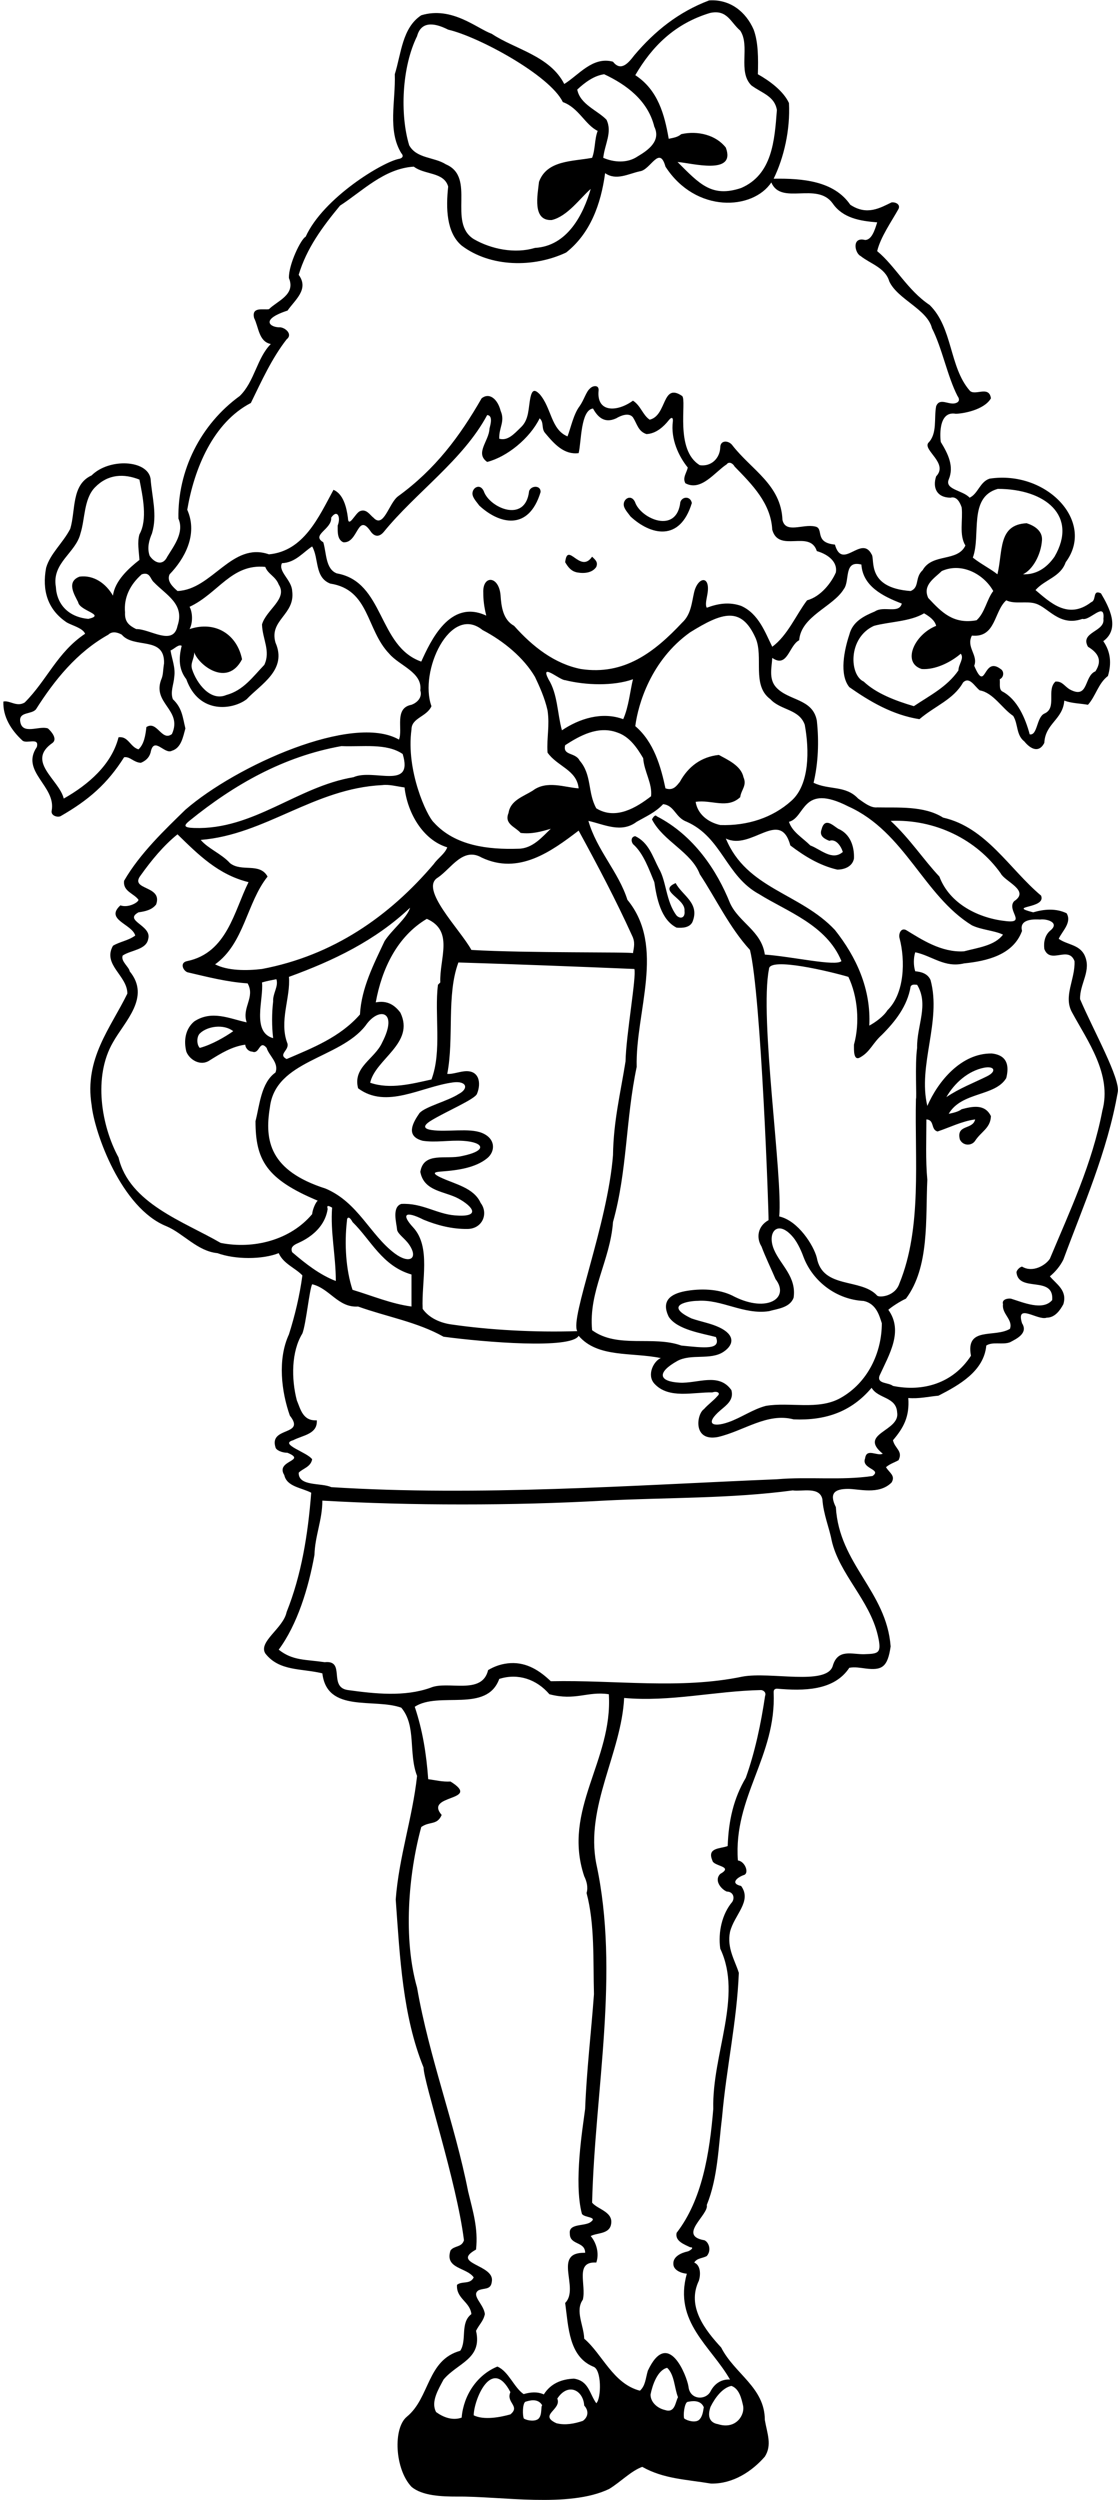 <?xml version="1.0" encoding="UTF-8"?>
<svg xmlns="http://www.w3.org/2000/svg" xmlns:xlink="http://www.w3.org/1999/xlink" width="301pt" height="673pt" viewBox="0 0 301 673" version="1.1">
<g id="surface1">
<path style=" stroke:none;fill-rule:nonzero;fill:rgb(0%,0%,0%);fill-opacity:1;" d="M 286.289 339.113 C 291.539 324.863 298.164 309.988 300.914 294.113 C 301.758 290.52 294.414 277.488 290.789 268.988 C 290.664 264.738 294.039 261.238 291.914 256.988 C 290.414 254.238 287.289 254.363 285.039 252.738 C 285.914 250.738 288.664 248.363 287.164 245.863 C 284.289 244.488 281.164 244.738 278.164 245.613 C 270.789 243.738 281.789 244.738 280.289 241.113 C 271.789 233.988 265.539 222.738 253.914 220.113 C 248.789 216.863 241.664 217.488 236.164 217.363 C 234.414 217.551 232.664 216.113 231.039 214.988 C 227.664 211.363 223.164 212.738 219.039 210.738 C 220.289 205.488 220.539 199.613 219.914 193.988 C 218.789 187.988 212.289 188.738 208.914 184.988 C 206.914 182.738 207.789 179.613 207.914 177.113 C 212.039 179.988 212.414 173.738 215.164 172.363 C 215.664 165.863 224.289 163.363 227.164 158.613 C 228.914 156.363 227.039 150.738 231.914 151.988 C 232.289 157.738 237.539 160.488 242.789 162.488 C 242.039 165.363 237.914 162.988 235.539 164.613 C 232.539 165.863 229.539 167.363 228.664 170.863 C 227.289 174.988 225.914 181.613 228.664 184.988 C 234.102 188.801 240.289 192.488 247.539 193.613 C 251.789 189.988 256.664 188.363 259.289 183.738 C 261.039 181.988 262.414 184.863 263.789 185.863 C 267.414 186.488 269.789 190.738 272.789 192.738 C 274.164 194.988 273.539 197.863 275.789 199.613 C 277.539 201.77 279.789 202.738 281.164 199.988 C 281.414 194.738 286.164 193.738 286.539 188.613 C 288.539 189.363 290.789 189.363 292.914 189.738 C 295.039 187.363 295.664 183.988 298.289 181.988 C 299.289 178.613 299.039 175.488 297.039 172.613 C 301.664 169.238 298.633 163.488 296.414 159.738 C 294.039 158.613 295.289 161.613 293.789 162.113 C 287.539 166.926 282.664 162.113 278.789 158.863 C 281.289 155.988 285.539 155.363 286.914 151.363 C 295.023 140.496 281.824 126.516 266.414 128.863 C 263.789 129.738 263.289 132.988 261.039 133.988 C 259.289 131.988 254.336 131.848 255.414 129.113 C 256.914 125.613 255.289 122.238 253.289 118.988 C 253.164 118.238 252.383 110.52 257.309 111.391 C 259.18 111.379 264.953 110.398 266.789 107.238 C 266.289 103.613 262.383 106.77 261.039 105.113 C 255.539 98.738 256.539 88.238 250.289 82.113 C 244.289 78.113 241.039 71.613 236.164 67.613 C 237.039 63.863 240.039 59.613 241.914 56.238 C 242.461 55.051 241.164 54.363 240.039 54.488 C 236.914 55.988 233.398 58.098 228.914 55.113 C 224.539 48.738 216.164 47.988 208.289 48.113 C 211.039 42.488 212.789 34.988 212.414 27.738 C 210.914 24.488 207.164 21.738 204.039 19.988 C 204.164 15.738 204.164 11.363 202.914 7.988 C 200.871 3.281 196.664 -0.262 190.914 0.113 C 182.664 3.238 176.289 8.363 170.789 14.863 C 169.164 16.988 167.164 19.363 165.039 16.613 C 159.539 15.113 155.789 20.238 151.914 22.613 C 148.039 14.988 138.539 13.238 132.414 9.113 C 128.371 7.656 121.664 1.613 113.414 4.113 C 108.289 7.488 108.039 14.363 106.289 19.988 C 106.539 27.238 104.289 35.113 108.039 41.238 C 108.82 42.098 108.234 42.566 107.566 42.738 C 103.164 43.488 87.039 53.238 82.289 63.738 C 81.055 64.27 77.664 71.238 77.789 74.863 C 79.664 79.363 74.664 80.988 72.414 83.238 C 70.914 83.488 67.664 82.488 68.414 85.613 C 69.664 88.113 69.664 91.988 72.914 92.613 C 69.164 96.363 68.539 102.738 64.539 106.613 C 54.039 114.238 47.789 126.613 48.039 139.613 C 49.664 143.363 46.789 146.988 45.039 149.863 C 43.789 152.488 41.539 151.488 40.289 149.613 C 39.539 147.488 40.164 145.363 40.914 143.613 C 42.414 138.613 40.914 133.863 40.539 128.863 C 39.688 123.758 29.348 123.305 24.664 127.988 C 19.164 130.488 20.414 137.363 18.914 142.363 C 16.914 146.238 13.539 148.988 12.414 152.863 C 11.289 158.863 12.746 164.113 18.039 167.613 C 19.664 168.488 22.289 169.113 22.914 170.613 C 15.414 175.613 12.664 183.113 6.664 189.113 C 4.492 190.441 2.664 188.488 0.914 188.863 C 0.742 192.863 2.914 196.488 6.039 199.363 C 7.164 200.363 10.664 198.363 9.914 201.113 C 5.414 207.738 15.164 211.613 13.914 218.238 C 13.633 219.582 15.414 220.113 16.289 219.738 C 23.914 215.363 28.914 210.988 33.414 203.863 C 35.039 203.613 35.914 205.238 37.914 205.363 C 39.164 204.863 40.164 203.988 40.539 202.613 C 41.414 197.988 44.289 203.238 46.289 202.113 C 48.789 201.363 49.289 198.363 49.914 196.113 C 49.164 192.988 49.039 190.613 46.539 188.238 C 45.789 186.238 46.789 184.238 46.914 182.238 C 47.289 179.738 46.289 177.488 45.914 175.113 C 46.914 174.738 48.039 173.363 48.914 173.863 C 48.039 177.363 48.164 180.285 50.164 182.863 C 53.582 192.449 62.773 191.066 66.414 188.238 C 70.164 184.238 77.414 180.363 74.164 172.988 C 72.414 166.863 79.539 165.488 78.664 159.113 C 78.539 156.113 74.789 153.863 75.914 151.613 C 79.539 151.488 81.664 148.613 84.039 147.113 C 85.914 150.363 84.648 155.441 88.914 157.113 C 99.539 158.738 98.539 169.488 104.789 175.988 C 107.539 179.238 113.789 180.988 113.164 185.863 C 113.789 187.863 112.164 189.238 110.789 189.738 C 106.039 190.613 108.539 196.363 107.414 199.113 C 94.988 191.969 63.574 206.121 49.914 217.988 C 44.539 223.238 37.664 229.738 33.414 237.113 C 33.039 239.988 36.039 240.488 37.289 242.238 C 37.227 242.969 34.539 244.488 32.414 243.738 C 28.164 247.613 35.539 248.738 36.414 251.863 C 34.539 253.238 32.289 253.488 30.414 254.613 C 27.539 259.738 34.289 262.613 34.289 267.488 C 29.789 276.738 22.664 284.988 24.664 297.488 C 25.457 305.051 32.664 325.238 44.789 330.113 C 49.289 331.988 53.164 336.863 58.539 337.363 C 63.289 339.113 70.664 339.113 75.039 337.363 C 76.289 340.238 79.539 341.363 81.414 343.363 C 80.664 348.863 79.414 354.113 77.789 359.238 C 74.664 365.988 75.789 374.738 78.039 381.113 C 82.414 386.613 72.414 383.988 74.164 389.613 C 74.289 390.363 75.77 391.094 77.414 391.113 C 82.789 393.363 74.039 393.113 76.539 397.113 C 77.227 400.262 81.164 400.488 83.789 401.863 C 82.914 413.113 81.164 423.988 77.164 433.988 C 76.289 438.363 69.52 441.926 71.414 445.113 C 75.164 449.988 81.164 449.113 86.789 450.488 C 88.039 461.238 100.789 457.113 108.039 459.738 C 112.164 464.613 109.914 471.988 112.289 478.113 C 111.039 489.488 107.414 499.863 106.539 511.363 C 107.664 526.988 108.414 542.738 114.039 556.613 C 114.039 560.488 122.953 587.344 124.914 603.113 C 124.289 605.113 122.289 604.488 121.289 605.863 C 119.664 610.863 125.664 610.363 127.539 613.113 C 126.539 615.113 124.414 613.988 123.039 615.113 C 122.789 618.863 126.539 619.613 126.914 622.988 C 123.789 625.363 125.789 629.988 123.914 632.863 C 114.914 635.363 115.789 645.488 109.539 650.613 C 105.77 653.699 106.289 664.738 110.789 669.488 C 113.684 671.926 118.914 672.113 123.039 672.113 C 134.789 671.988 153.164 675.262 164.004 670.062 C 167.121 668.164 169.863 665.23 172.914 664.113 C 178.664 667.363 184.664 667.488 191.414 668.613 C 197.414 668.738 202.539 665.238 205.914 661.363 C 207.914 658.238 206.539 655.113 205.914 651.488 C 205.914 642.738 197.789 639.113 194.164 631.988 C 189.914 627.363 184.789 620.988 188.164 613.988 C 188.664 612.363 188.664 609.863 186.914 609.113 C 187.664 607.863 189.164 607.988 190.289 607.363 C 191.664 605.738 190.77 603.594 189.664 603.113 C 182.289 601.863 190.914 596.238 190.289 593.613 C 193.289 586.238 193.414 577.863 194.414 569.863 C 195.539 556.863 198.414 544.113 198.914 531.113 C 197.914 527.863 195.664 524.488 196.539 520.113 C 197.664 515.488 202.539 511.863 199.539 507.738 C 196.289 506.988 198.789 505.238 200.414 504.738 C 201.703 504.113 200.559 501.094 198.664 500.863 C 197.414 483.738 209.039 472.863 208.289 455.613 C 208.27 455.051 208.477 454.637 209.164 454.613 C 216.289 455.238 224.539 455.238 228.664 448.988 C 230.188 448.715 231.672 449.012 233.051 449.184 C 237.441 449.73 238.984 448.859 239.789 443.238 C 238.664 428.363 225.914 421.113 225.039 405.738 C 223.023 401.711 225.133 400.883 228.164 400.832 C 231.156 400.781 236.602 402.551 240.039 399.113 C 241.164 397.238 239.414 396.488 238.539 394.988 C 239.539 394.113 240.789 393.738 241.914 393.113 C 243.164 390.613 240.914 389.988 240.414 387.738 C 243.289 384.363 244.914 381.363 244.539 376.363 C 247.414 376.613 249.914 375.988 252.664 375.738 C 258.289 372.863 264.914 369.113 265.539 362.238 C 267.289 361.113 269.914 362.113 271.914 361.363 C 273.539 360.488 276.914 358.988 275.164 356.238 C 273.414 350.613 279.414 355.613 281.789 354.738 C 284.039 354.738 285.414 352.738 286.289 351.113 C 287.414 347.363 284.414 345.738 282.664 343.613 C 284.164 342.363 285.414 340.863 286.289 339.113 Z M 269.414 235.113 C 270.539 237.363 277.414 239.738 273.039 242.613 C 270.914 244.988 276.414 248.613 270.914 247.988 C 263.539 247.238 255.664 243.363 252.914 235.988 C 248.664 231.488 245.039 225.863 239.789 220.988 C 251.789 220.488 262.914 225.988 269.414 235.113 Z M 228.414 217.113 C 243.664 223.988 248.664 241.113 261.664 249.113 C 264.289 250.363 267.664 250.488 270.039 251.613 C 267.789 254.613 263.289 255.113 259.539 256.113 C 253.414 256.488 248.039 252.863 243.914 250.363 C 242.539 249.738 241.914 251.363 242.164 252.488 C 243.789 258.613 243.539 267.488 238.914 271.988 C 237.914 273.613 235.664 275.238 234.039 276.113 C 234.539 266.238 230.539 257.613 224.789 250.363 C 215.414 240.363 201.039 239.363 195.414 225.738 C 202.289 229.113 210.039 217.488 212.789 227.613 C 216.414 230.363 220.539 232.988 225.414 234.113 C 227.414 234.113 229.539 233.238 229.914 231.113 C 230.039 227.863 228.914 224.488 225.664 223.113 C 224.258 222.238 222.039 219.863 221.164 223.363 C 220.539 225.113 222.039 225.863 223.289 226.363 C 225.039 225.738 226.414 227.738 226.914 229.363 C 224.039 231.863 220.914 228.613 218.164 227.613 C 216.039 225.488 213.289 223.988 212.414 221.238 C 216.914 220.113 215.82 210.676 228.414 217.113 Z M 246.602 295.832 C 246.227 312.082 248.289 330.488 242.164 345.488 C 240.977 349.113 236.668 349.363 236.156 348.797 C 231.832 344.012 221.477 347.105 219.914 338.613 C 219.102 335.363 214.914 328.613 209.789 327.488 C 210.82 316.926 204.414 273.801 207.039 260.863 C 207.07 257.551 223.789 261.613 228.414 262.988 C 230.914 268.238 231.539 275.363 229.914 281.238 C 229.914 282.613 229.727 285.832 231.664 284.613 C 234.289 283.113 234.914 280.863 237.414 278.613 C 241.039 274.988 244.289 270.863 245.164 265.613 C 245.539 264.863 246.289 265.113 246.914 265.113 C 250.164 270.488 246.789 276.113 246.914 282.113 C 246.289 286.613 246.852 295.707 246.602 295.832 Z M 196.914 374.238 C 193.547 369.43 187.82 372.488 183.008 372.238 C 177.336 371.945 176.77 369.531 182.297 366.426 C 186.031 364.328 191.312 366.289 194.828 363.906 C 197.711 361.953 197.816 359.355 193.719 357.379 C 191.418 356.266 188.734 355.832 186.164 354.941 C 178.477 351.301 185.508 350.207 187.852 350.207 C 194.273 349.73 200.211 354.008 207.039 352.988 C 209.164 352.363 212.664 352.113 213.664 349.363 C 214.484 343.727 210.176 340.609 208.391 336.43 C 206.383 331.723 209.387 328.184 213.477 333.02 C 214.93 334.738 215.977 337.395 216.414 338.613 C 218.914 344.988 225.164 349.863 232.539 350.238 C 235.977 350.988 236.758 354.27 237.414 356.238 C 237.414 364.113 233.664 372.238 226.289 376.363 C 220.289 379.738 212.664 377.363 206.164 378.488 C 202.66 379.41 199.512 381.688 196.133 382.863 C 191.793 384.379 189.688 383.312 194.008 379.629 C 195.613 378.258 197.629 376.879 196.914 374.238 Z M 155.414 358.363 C 143.75 358.75 131.5 358 121.914 356.613 C 118.664 356.238 115.539 354.863 113.789 352.363 C 113.441 344.84 116.098 335.703 111.227 330.426 C 107.906 326.828 109.184 325.902 114.039 328.363 C 117.695 329.871 121.719 330.91 125.875 330.855 C 129.93 330.801 131.551 326.66 129.414 323.863 C 127.555 319.707 122.441 318.805 118.598 316.973 C 115.703 315.59 117.535 315.488 119.109 315.367 C 123.121 315.055 127.965 314.434 131.164 311.816 C 133.414 309.977 133.492 306.488 129.711 304.984 C 126.27 303.609 120.363 304.836 116.184 304.219 C 114.133 303.914 113.688 303.133 116.074 301.672 C 120.094 299.211 127.824 295.965 128.414 294.488 C 129.621 291.613 129.074 287.871 124.836 288.43 C 123.301 288.629 121.648 289.23 120.414 289.113 C 122.289 279.488 120.164 267.863 123.414 259.113 C 139.914 259.613 155.664 260.238 170.789 260.863 C 171.395 262.863 168.539 278.738 168.414 285.738 C 167.039 294.363 165.164 301.863 165.039 310.988 C 163.578 329.637 153.414 354.863 155.414 358.363 Z M 94.934 329.012 C 99.809 333.762 102.914 340.863 110.789 343.113 C 110.789 345.988 110.789 348.863 110.789 351.738 C 105.289 350.988 100.289 348.863 94.914 347.238 C 93.164 341.988 92.664 334.988 93.414 328.613 C 93.371 328.074 93.789 326.926 94.934 329.012 Z M 106.289 337.449 C 99.648 332.477 96.43 323.703 87.664 319.988 C 72.633 315.18 71.18 307.133 72.664 298.113 C 74.164 285.363 91.414 285.113 98.414 276.113 C 101.914 270.988 107.328 272.031 102.914 280.613 C 100.914 285.113 94.914 287.238 96.414 292.988 C 104.07 298.676 113.371 292.562 121.914 291.406 C 125.664 290.898 126.289 293.074 123.477 294.531 C 120.516 296.449 114.621 297.863 112.953 299.637 C 111.074 302.352 109.129 305.871 113.789 307.113 C 117.328 307.66 121.055 306.891 124.727 307.137 C 130.398 307.512 131.332 309.84 124.289 311.238 C 120.039 312.238 114.039 309.988 113.164 315.488 C 114.141 320.812 119.777 320.656 123.504 322.711 C 127.281 324.797 129.676 327.801 122.422 327.199 C 117.492 326.789 113.66 323.82 108.039 324.113 C 105.414 324.988 106.789 329.363 106.914 331.113 C 107.16 332.27 109.035 333.43 110.145 335.051 C 112.758 338.879 110.207 340.383 106.289 337.449 Z M 73.539 279.488 C 67.664 277.863 71.039 268.988 70.539 264.488 C 71.789 264.113 73.164 263.863 74.414 263.613 C 75.039 265.613 73.414 267.363 73.539 269.613 C 73.164 272.738 73.164 276.363 73.539 279.488 Z M 61.914 232.363 C 59.664 229.863 56.039 228.488 54.039 226.113 C 71.414 224.738 84.539 212.238 102.914 211.363 C 104.789 211.113 106.914 211.738 108.914 211.988 C 109.664 218.738 113.789 226.113 120.414 228.113 C 119.789 229.863 117.914 230.988 116.789 232.613 C 104.789 246.738 89.664 257.238 70.539 260.863 C 66.414 261.363 61.289 261.363 57.914 259.613 C 65.789 253.988 66.414 242.988 72.039 235.988 C 69.914 232.113 65.039 234.863 61.914 232.363 Z M 152.164 200.613 C 156.039 198.113 161.039 195.238 166.289 197.238 C 169.539 198.363 171.539 201.363 173.164 204.113 C 173.414 207.738 175.664 210.863 175.289 214.363 C 171.414 217.363 165.789 220.863 160.539 217.613 C 158.164 213.363 159.414 208.613 156.039 204.738 C 154.914 202.488 151.414 203.488 152.164 200.613 Z M 151.289 196.613 C 150.039 192.113 150.164 186.863 147.664 182.863 C 145.289 178.238 150.664 183.113 152.164 183.113 C 157.664 184.488 165.164 184.738 170.414 182.863 C 169.664 185.863 169.289 190.238 167.789 193.613 C 162.039 191.488 155.914 193.488 151.289 196.613 Z M 118.539 264.488 C 118.289 264.738 118.164 264.863 117.914 265.113 C 116.914 272.988 119.039 282.988 116.164 290.613 C 111.039 291.738 105.039 293.363 99.664 291.488 C 101.039 285.113 111.789 280.863 107.789 272.613 C 106.289 270.613 104.289 269.238 101.164 269.863 C 102.789 260.863 106.914 252.113 114.914 247.363 C 122.289 250.613 118.289 257.988 118.539 264.488 Z M 77.414 280.988 C 75.039 274.988 78.289 268.488 77.789 262.988 C 89.789 258.613 101.039 253.238 110.414 244.363 C 109.539 247.238 105.539 250.238 103.539 253.363 C 100.664 259.488 97.289 265.988 96.914 273.113 C 91.539 279.238 84.164 282.113 77.164 285.113 C 74.789 283.863 77.789 282.863 77.414 280.988 Z M 117.914 236.238 C 121.539 233.738 124.664 227.988 129.664 230.863 C 139.664 235.613 148.414 229.238 155.789 223.613 C 161.039 233.238 165.789 242.238 170.164 251.863 C 171.078 253.699 170.664 254.988 170.414 256.613 C 170.164 256.238 141.789 256.613 126.914 255.738 C 123.914 250.238 112.746 239.219 117.914 236.238 Z M 165.039 328.988 C 168.914 315.113 168.414 301.488 171.414 287.238 C 171.039 272.363 179.289 254.863 168.914 242.238 C 166.539 234.738 160.664 228.863 158.414 220.988 C 162.789 221.988 167.289 224.363 171.414 221.238 C 174.039 219.738 176.414 218.738 178.539 216.488 C 181.664 216.863 181.789 220.113 184.914 221.238 C 194.414 225.488 195.414 235.863 204.414 240.738 C 211.789 245.363 222.539 248.988 226.539 258.738 C 225.039 260.238 213.414 257.531 205.914 256.988 C 205.039 250.613 198.914 248.363 196.539 243.113 C 193.039 234.363 186.789 224.863 176.789 219.738 C 176.414 219.113 175.664 220.238 175.539 220.613 C 178.539 226.488 186.164 229.363 188.414 235.363 C 192.789 241.988 196.414 249.738 201.914 255.738 C 204.914 267.863 207.02 327.266 206.914 328.488 C 203.953 330.098 203.578 333.281 205.023 335.578 C 206.02 338.289 207.652 341.652 208.801 344.355 C 212.715 349.457 206.582 353.461 197.789 349.113 C 194.23 347.148 189.547 346.797 185.16 347.477 C 181.438 348.059 177.66 349.598 180.039 354.488 C 182.289 357.988 188.996 358.949 192.746 359.949 C 194.203 363.488 189.621 362.863 183.414 362.238 C 175.789 359.488 166.289 363.113 159.414 358.113 C 158.414 347.613 164.289 339.363 165.039 328.988 Z M 216.664 195.113 C 217.914 201.863 218 211.25 213.039 215.613 C 208.039 220.113 201.289 222.363 193.914 222.113 C 190.539 221.363 187.789 219.113 187.289 215.863 C 191.664 215.238 195.789 217.863 199.289 214.613 C 199.539 212.613 201.164 211.488 200.164 209.238 C 199.539 206.113 195.789 204.488 193.539 203.238 C 188.789 203.738 185.289 206.363 183.039 210.488 C 182.227 211.457 181.289 212.988 179.164 212.238 C 177.914 206.363 176.039 199.738 171.039 195.488 C 171.789 189.613 175.25 177.75 185.789 170.238 C 194.387 164.902 199.539 163.113 203.414 171.738 C 205.664 176.863 202.289 184.488 207.414 188.238 C 210.164 191.238 215.164 190.863 216.664 195.113 Z M 258.039 180.488 C 254.914 184.988 250.289 187.238 246.039 190.113 C 240.914 188.613 235.82 186.613 232.539 183.488 C 228.684 181.754 228.23 171.727 235.289 168.488 C 239.414 167.363 245.039 167.363 248.789 165.113 C 250.289 165.988 251.664 166.988 252.039 168.488 C 246.09 170.867 242.777 178.445 248.164 180.113 C 251.914 180.363 256.039 178.238 258.664 175.988 C 259.664 177.238 258.039 178.863 258.039 180.488 Z M 291.414 166.613 C 293.414 167.238 297.57 161.738 297.07 166.613 C 297.57 170.113 290.664 170.113 292.914 174.113 C 295.789 175.863 296.789 177.863 294.914 180.738 C 291.789 181.988 293.164 188.363 288.039 185.613 C 286.539 184.738 286.039 183.363 284.164 183.488 C 281.664 185.738 284.664 190.613 281.164 192.113 C 279.039 193.113 279.352 198.082 277.227 197.707 C 276.102 193.457 273.914 188.238 269.789 186.113 C 268.914 185.488 269.289 184.113 269.164 182.863 C 270.289 182.363 270.414 180.738 269.414 180.113 C 264.57 176.457 265.539 186.863 262.289 179.238 C 263.414 176.363 260.039 174.238 261.664 171.113 C 268.164 171.738 267.539 164.613 270.914 161.613 C 273.164 162.738 276.414 161.738 278.789 162.488 C 282.227 163.488 285.195 168.801 291.414 166.613 Z M 268.633 131.613 C 281.477 131.613 290.277 138.906 283.914 149.863 C 281.664 153.113 278.789 154.738 275.414 154.613 C 278.039 153.363 280.289 149.363 280.539 145.363 C 280.664 142.863 278.414 141.488 276.414 140.863 C 268.656 141.234 270.047 148.328 268.539 154.613 C 266.664 153.113 263.914 151.738 261.914 150.113 C 264.164 144.113 260.633 133.863 268.633 131.613 Z M 267.414 159.113 C 265.664 161.363 265.164 164.988 262.914 166.988 C 256.664 168.113 253.539 164.863 249.914 160.988 C 248.289 157.488 251.664 155.613 253.539 153.738 C 258.945 151.301 264.914 154.613 267.414 159.113 Z M 191.164 3.488 C 195.789 2.488 196.664 5.988 199.289 8.238 C 202.039 12.363 198.539 19.238 202.289 22.988 C 205.164 25.113 208.539 25.863 209.164 29.613 C 208.539 37.863 207.914 46.988 199.539 50.613 C 191.633 53.25 188.363 49.562 182.414 43.613 C 186.164 43.863 198.242 47.316 195.414 39.738 C 192.789 36.363 187.914 35.113 183.414 36.113 C 182.414 36.988 181.164 37.113 180.039 37.363 C 178.914 30.863 177.164 24.238 171.039 20.238 C 175.539 12.488 181.664 6.363 191.164 3.488 Z M 162.664 19.988 C 168.539 22.738 174.414 26.988 176.164 34.113 C 178.039 37.988 174.414 40.488 171.664 42.113 C 168.914 43.988 165.289 43.738 162.414 42.488 C 162.789 38.863 164.914 35.613 163.289 32.238 C 160.914 29.738 156.164 28.113 155.414 24.113 C 157.414 22.238 159.914 20.363 162.664 19.988 Z M 112.289 9.738 C 113.289 5.988 116.445 5.832 120.664 7.988 C 128.711 9.816 148.039 20.238 151.539 27.488 C 155.789 28.988 157.539 33.613 160.914 35.238 C 160.039 37.488 160.289 40.238 159.414 42.488 C 154.164 43.488 147.242 43.082 145.117 48.957 C 144.742 52.457 143.242 59.504 148.539 59.238 C 152.789 58.238 156.164 53.363 159.039 50.863 C 157.039 57.738 152.789 66.238 144.039 66.738 C 138.664 68.363 132.289 67.113 127.539 64.363 C 120.414 59.863 128.289 47.738 120.039 44.238 C 116.914 42.238 112.164 42.738 110.164 39.113 C 107.664 30.863 108.164 18.113 112.289 9.738 Z M 15.039 157.988 C 13.914 151.488 20.414 148.863 21.664 143.613 C 22.914 139.738 22.539 134.363 25.539 131.238 C 29.102 127.551 33.414 127.488 37.539 129.113 C 38.414 133.613 39.789 139.863 37.539 143.863 C 36.914 145.988 37.414 148.488 37.539 150.738 C 34.664 152.988 30.914 156.363 30.414 160.363 C 28.539 157.113 25.289 154.738 21.414 155.238 C 17.789 156.613 20.039 160.113 21.039 162.113 C 21.414 164.488 28.664 165.488 23.789 166.613 C 18.477 166.145 15.289 162.738 15.039 157.988 Z M 46.289 197.613 C 43.539 199.738 42.289 193.863 39.414 195.738 C 39.164 197.988 38.789 200.363 37.289 201.738 C 35.039 201.113 34.539 198.113 31.914 198.488 C 30.039 205.863 23.789 211.238 17.164 214.988 C 15.914 209.863 6.914 204.988 14.164 199.988 C 15.43 198.957 14.039 197.113 12.914 196.113 C 10.539 195.238 5.789 198.113 5.414 193.988 C 5.289 191.613 8.414 192.363 9.664 190.988 C 14.664 183.113 20.664 175.613 29.164 170.863 C 29.727 170.285 30.898 169.816 32.789 170.863 C 36.039 174.738 44.414 171.113 44.164 178.613 C 43.914 179.988 43.945 181.613 43.539 182.613 C 40.664 189.363 49.289 190.988 46.289 197.613 Z M 47.789 168.488 C 46.664 174.113 40.289 169.238 36.664 169.363 C 34.664 168.363 33.539 167.363 33.664 164.863 C 33.289 160.863 35.039 157.363 38.164 154.613 C 40.414 153.863 40.414 155.863 41.414 156.738 C 44.789 160.238 49.789 162.613 47.789 168.488 Z M 70.539 168.113 C 70.664 172.113 72.914 175.238 71.164 178.988 C 68.039 182.238 65.539 185.863 60.914 187.113 C 56.707 188.906 52.957 184.031 51.707 180.156 C 51.207 178.406 52.289 177.488 52.289 175.613 C 53.41 178.973 61.168 185.172 65.164 177.488 C 63.816 170.758 57.969 167.055 51.039 169.363 C 51.914 167.738 51.914 164.988 51.039 163.363 C 58.789 159.738 62.289 151.738 71.414 152.613 C 72.164 154.613 74.164 155.113 75.039 157.363 C 77.539 161.238 71.68 164.113 70.539 168.113 Z M 72.414 149.238 C 62.414 145.738 57.164 158.738 47.789 159.113 C 46.664 158.113 44.789 156.488 45.664 154.613 C 49.539 150.613 53.414 143.988 50.414 137.238 C 52.289 126.113 57.414 113.738 67.539 108.488 C 70.414 102.613 73.164 96.488 77.164 91.363 C 78.867 90.051 76.914 88.238 75.414 88.113 C 73.008 88.254 69.648 86.145 77.414 83.613 C 79.414 80.738 83.289 77.863 80.414 73.988 C 82.539 66.863 86.789 61.113 91.539 55.363 C 97.539 51.488 103.414 45.363 111.414 44.863 C 114.289 47.113 119.539 46.238 120.664 50.238 C 120.039 55.988 120.164 62.613 124.289 66.113 C 132.039 71.988 143.664 72.113 152.414 67.988 C 158.914 62.863 161.789 54.988 162.914 46.613 C 165.914 48.738 169.289 46.738 172.289 46.113 C 175.164 45.738 177.539 38.988 179.164 44.863 C 187.312 57.48 202.684 56.586 207.664 49.113 C 210.289 55.363 219.914 48.863 224.164 54.738 C 226.914 58.738 231.539 59.488 236.164 59.863 C 235.539 61.863 234.727 64.582 232.914 64.613 C 229.242 63.637 230.117 68.176 231.703 68.926 C 234.297 71.008 238.352 72.066 239.414 75.738 C 241.664 80.613 249.664 83.238 250.914 88.363 C 253.664 93.738 255.039 101.238 257.789 106.613 C 258.32 107.316 258.414 108.113 257.414 108.488 C 255.539 109.238 253.039 106.863 252.039 109.363 C 251.414 112.613 252.414 116.738 249.914 119.238 C 248.477 121.223 255.414 124.738 252.039 128.238 C 251.039 131.238 252.148 133.957 255.914 133.988 C 257.664 133.488 258.539 135.488 258.914 136.613 C 259.289 139.988 258.164 143.988 259.914 146.863 C 257.789 151.363 251.039 148.863 248.414 153.488 C 246.211 155.52 247.664 158.113 245.164 159.113 C 233.086 158.254 235.664 150.52 234.664 149.238 C 231.914 143.863 226.789 153.738 224.789 146.613 C 219.023 146.066 221.992 142.16 219.414 141.738 C 216.164 140.988 211.539 143.738 210.664 139.988 C 210.289 130.488 202.289 126.488 197.164 119.863 C 196.211 118.566 193.914 118.363 193.914 120.488 C 193.789 123.363 191.523 125.676 188.414 125.238 C 181.602 121.145 184.961 107.941 183.664 106.613 C 178.164 102.863 179.648 111.848 174.914 112.988 C 173.039 111.738 172.539 109.238 170.414 107.863 C 166.133 110.988 160.539 111.113 161.164 105.113 C 161.289 103.488 159.492 103.801 158.777 104.656 C 157.805 105.477 157.223 107.695 156.039 109.363 C 154.414 111.488 153.664 115.238 152.789 117.488 C 148.289 115.613 148.539 109.863 145.289 106.113 C 144.031 104.859 143.309 104.785 142.828 106.941 C 142.188 109.852 142.535 112.949 140.164 115.113 C 138.32 116.926 136.664 118.738 134.414 118.113 C 134.289 115.113 136.039 113.488 134.789 110.613 C 133.945 107.316 131.68 105.598 129.664 107.238 C 123.789 117.488 117.164 126.363 107.164 133.613 C 104.664 135.488 103.32 142.395 100.539 139.363 C 99.664 138.738 98.664 136.863 96.914 137.613 C 95.664 138.113 93.789 142.395 93.664 139.363 C 93.289 136.488 92.414 132.988 89.789 131.863 C 85.789 139.238 81.789 148.363 72.414 149.238 Z M 90.664 154.363 C 87.617 153.176 87.914 148.863 87.039 145.988 C 83.664 143.988 89.414 142.488 89.164 139.363 C 90.789 136.988 91.836 139.191 90.914 141.488 C 90.914 143.238 90.789 145.238 92.414 145.988 C 96.539 146.363 96.164 137.613 99.914 143.238 C 100.789 144.363 101.992 144.738 103.289 143.238 C 111.914 132.613 124.664 123.863 131.164 111.738 C 132.789 111.863 132.039 114.363 131.789 115.363 C 131.68 118.723 127.789 121.988 131.164 124.363 C 136.539 122.988 142.664 117.988 145.289 112.613 C 146.539 113.738 145.664 115.363 146.789 116.613 C 149.289 119.613 151.914 122.488 155.789 121.988 C 156.539 118.988 156.289 110.441 159.648 109.973 C 160.773 111.973 162.539 114.191 165.914 112.613 C 167.164 111.863 169.336 110.988 170.414 112.363 C 171.539 114.113 171.789 116.113 174.039 116.863 C 176.68 116.77 178.773 114.738 179.996 113.203 C 181.176 111.723 181.207 113.016 181.148 113.48 C 180.551 118.188 182.691 122.805 185.164 125.863 C 184.914 127.238 183.664 128.613 184.539 130.113 C 188.789 132.363 192.414 127.113 195.664 124.988 C 196.164 124.238 197.227 124.582 197.789 125.613 C 202.539 130.488 207.539 135.488 207.914 142.613 C 209.664 148.988 218.039 142.488 219.914 148.363 C 223.086 149.27 225.539 151.363 225.039 154.113 C 223.914 156.738 221.039 160.613 217.289 161.613 C 214.414 165.363 212.039 171.113 207.914 174.113 C 206.039 170.363 204.289 165.238 199.539 163.113 C 196.289 161.988 193.289 162.488 190.289 163.613 C 189.789 162.781 190.254 161.254 190.48 159.824 C 191.301 154.742 187.82 155.25 186.848 159.586 C 186.207 162.418 186.016 165.441 183.664 167.613 C 176.164 175.613 168.039 181.863 156.414 180.113 C 149.336 178.723 143.414 174.113 138.414 168.488 C 135.387 166.824 134.961 163.254 134.762 160.195 C 134.258 154.895 129.883 154.816 130.117 159.582 C 130.117 161.301 130.273 163.098 130.914 165.738 C 121.133 161.145 115.914 172.613 113.414 178.113 C 101.664 173.988 103.539 156.613 90.664 154.363 Z M 116.164 190.113 C 112.75 180.75 121.211 162.551 129.914 169.613 C 135.664 172.613 141.039 177.113 144.039 182.238 C 145.164 184.613 146.664 187.863 147.414 191.238 C 148.039 195.488 147.164 198.363 147.414 202.613 C 150.039 206.363 155.289 207.238 155.789 212.238 C 152.039 211.988 147.164 209.988 143.414 212.863 C 140.789 214.488 137.414 215.488 136.914 218.863 C 135.664 221.863 138.789 222.613 140.164 224.238 C 143.164 224.613 145.789 223.863 148.289 223.113 C 146.039 225.238 143.414 228.488 139.539 228.488 C 131.5 228.75 122.5 227.75 116.773 221.387 C 114.938 219.684 109.25 207.5 110.789 196.363 C 110.789 193.238 114.914 192.988 116.164 190.113 Z M 51.043 220.941 C 63 211.254 76.281 203.652 91.914 200.863 C 97.539 201.113 104.039 199.988 108.414 202.988 C 111.414 212.863 100.559 206.824 95.164 209.238 C 80.008 211.746 68.27 223.48 52.227 222.906 C 49.34 222.805 49.457 222.227 51.043 220.941 Z M 59.414 334.613 C 49.539 328.863 34.789 323.988 31.914 311.613 C 27.289 303.113 25.039 289.863 30.414 280.613 C 33.539 274.988 40.664 268.488 34.914 261.488 C 34.789 260.363 32.414 258.738 33.039 257.238 C 35.289 255.738 39.414 255.738 39.914 252.738 C 40.914 249.113 33.164 247.863 37.289 245.613 C 39.039 245.363 40.914 244.988 42.039 243.488 C 43.914 238.238 34.664 239.738 37.914 235.613 C 40.664 231.738 44.039 227.613 47.789 224.613 C 53.414 230.113 58.789 235.488 66.914 237.488 C 63.039 245.238 61.164 256.488 50.414 258.738 C 48.371 259.113 49.207 261.199 50.414 261.738 C 55.789 262.988 61.039 264.363 66.664 264.738 C 68.789 268.488 65.039 271.238 66.414 275.238 C 61.789 274.238 57.039 271.863 52.289 274.988 C 49.914 276.988 49.414 280.113 50.164 283.113 C 51.039 285.363 54.039 287.113 56.414 285.488 C 59.414 283.613 62.414 281.738 66.039 281.238 C 66.039 282.113 66.914 283.113 67.914 283.113 C 69.914 283.988 69.789 279.738 71.789 282.113 C 72.414 284.238 75.164 286.113 74.164 288.738 C 70.289 291.488 69.914 297.449 68.789 301.824 C 68.789 312.309 71.707 317.449 85.539 323.238 C 85.039 323.613 84.164 325.488 84.039 326.863 C 78.164 333.863 68.289 336.363 59.414 334.613 Z M 62.789 277.613 C 60.664 279.113 57.039 281.238 53.789 282.113 C 52.914 281.238 52.914 279.113 53.789 278.238 C 55.789 276.238 60.289 275.613 62.789 277.613 Z M 78.664 337.113 C 78.156 335.879 78.914 335.32 79.832 334.848 C 80.496 334.508 87.227 332.031 88.219 325.48 C 88.051 324.727 87.984 324.285 89.414 325.113 C 88.914 331.613 90.414 338.113 90.414 344.863 C 86.164 343.238 82.289 340.238 78.664 337.113 Z M 137.414 649.988 C 134.789 650.738 130.289 651.613 127.539 650.238 C 127.539 646.238 132.328 634.219 137.414 643.988 C 136.164 646.863 140.164 647.738 137.414 649.988 Z M 145.039 651.094 C 144.23 651.961 142.055 651.734 141.039 651.113 C 140.664 650.363 140.645 647.238 141.395 646.613 C 142.52 646.238 144.852 645.551 145.977 647.551 C 145.562 647.758 146.023 650.039 145.039 651.094 Z M 156.914 651.738 C 154.664 652.488 152.164 652.988 149.789 652.363 C 144.914 650.113 151.289 648.738 150.039 645.738 C 152.953 641.301 157.039 643.488 157.289 647.613 C 158.664 649.113 158.27 650.781 156.914 651.738 Z M 160.539 646.988 C 158.664 644.363 158.539 640.988 154.539 640.363 C 151.289 640.488 148.289 641.613 146.414 644.613 C 144.621 643.801 142.746 644.012 140.977 644.531 C 138.363 642.734 136.953 638.43 133.914 637.113 C 128.414 639.363 124.789 644.863 124.289 650.863 C 121.789 651.738 119.289 650.738 117.414 649.363 C 115.914 646.613 118.039 643.238 119.414 640.613 C 123.164 636.113 129.914 635.113 128.164 627.488 C 129.039 625.738 130.164 624.863 130.539 622.988 C 130.289 620.363 126.789 617.988 128.789 616.613 C 130.289 615.863 132.164 616.613 132.414 614.238 C 133.289 609.613 121.164 609.488 128.164 605.613 C 128.789 599.863 127.289 595.238 126.039 589.988 C 122.414 571.613 115.539 553.863 112.289 535.113 C 108.539 521.988 109.914 504.738 113.414 491.863 C 115.664 490.238 117.664 491.488 118.914 488.613 C 114.039 482.988 129.914 484.988 121.289 479.613 C 119.039 479.738 117.289 479.238 115.289 478.988 C 114.789 472.113 113.789 465.863 111.664 459.488 C 118.164 455.238 131.039 461.238 134.414 451.988 C 139.539 450.363 144.52 452.137 147.914 456.113 C 154.934 457.969 158.164 455.238 163.914 456.113 C 165.039 473.988 151.289 487.113 157.289 505.113 C 157.914 506.363 158.414 508.113 157.914 509.613 C 160.164 517.988 159.664 527.988 159.914 536.863 C 159.164 547.113 157.914 557.613 157.539 567.738 C 156.914 572.656 154.414 587.488 156.664 595.988 C 157.289 597.113 161.289 596.738 158.789 598.363 C 156.914 599.363 153.039 598.613 153.414 601.363 C 153.414 604.488 157.539 603.363 157.539 606.488 C 148.539 606.238 156.164 615.988 152.164 619.988 C 153.039 626.488 153.164 634.363 159.664 637.113 C 162.039 637.738 161.914 645.738 160.539 646.988 Z M 178.996 648.801 C 176.871 648.301 175.117 646.613 175.145 644.637 C 175.645 642.137 176.996 638.074 179.621 637.449 C 181.621 639.324 181.539 642.863 182.539 645.363 C 181.789 646.738 181.758 649.738 178.996 648.801 Z M 188.184 651.48 C 187.289 652.258 185.148 651.805 184.203 651.082 C 183.91 650.297 184.215 647.188 185.023 646.645 C 186.184 646.391 188.574 645.949 189.484 648.055 C 189.336 648.645 189.273 650.531 188.184 651.48 Z M 200.039 647.551 C 200.664 650.051 198.164 654.191 193.289 652.613 C 191.789 652.363 190.145 651.301 191.289 647.969 C 192.539 645.441 194.539 642.816 196.914 642.316 C 198.996 643.047 199.621 645.676 200.039 647.551 Z M 205.977 456.613 C 204.852 464.113 203.289 471.613 200.789 478.613 C 197.539 484.113 196.164 489.988 195.914 496.988 C 193.914 497.738 190.289 497.363 191.789 500.863 C 192.039 502.488 197.664 502.363 193.914 504.488 C 192.164 506.238 194.164 508.613 195.664 509.238 C 197.289 509.238 197.914 510.738 197.164 511.988 C 194.414 515.238 193.289 520.113 193.914 524.613 C 200.039 537.488 191.664 552.988 192.039 567.738 C 191.039 579.738 189.039 592.238 182.164 601.113 C 181.664 603.363 184.289 604.238 185.789 604.988 C 187.164 604.988 185.664 605.988 185.164 606.113 C 183.414 606.488 181.164 607.488 181.289 609.488 C 181.289 611.113 183.289 611.988 184.914 612.113 C 181.289 625.113 191.414 631.613 196.539 640.613 C 195.816 640.543 193.086 640.52 191.367 643.645 C 190.18 646.27 185.695 646.215 185.352 642.449 C 184.934 639.738 179.898 626.559 174.414 638.238 C 173.789 640.363 173.789 642.238 172.289 643.613 C 165.039 641.738 162.164 633.738 157.289 629.613 C 157.164 625.988 154.789 622.113 156.914 619.113 C 157.914 615.113 154.664 608.738 160.539 609.113 C 161.414 606.613 160.539 603.738 159.039 601.988 C 160.539 601.113 163.664 601.488 164.414 599.238 C 165.539 595.488 160.914 594.863 159.414 592.988 C 160.164 562.738 166.914 531.238 160.539 501.738 C 157.539 486.363 167.289 471.988 168.039 457.113 C 180.414 458.238 192.539 455.238 204.914 454.988 C 205.559 455.051 206.352 455.613 205.977 456.613 Z M 236.328 440.254 C 237.48 445.18 236.512 445.195 232.75 445.332 C 229.414 445.453 225.52 443.695 224.164 448.613 C 222.328 453.801 207.414 449.988 199.914 451.363 C 183.164 454.863 165.789 452.238 148.289 452.613 C 145.414 449.863 141.914 447.488 137.414 447.738 C 135.289 447.863 133.289 448.488 131.414 449.613 C 129.789 456.488 120.539 452.363 115.914 454.363 C 108.914 456.863 100.914 455.988 93.664 454.988 C 88.289 454.238 93.164 446.863 87.414 447.488 C 82.227 446.719 78.789 447.113 75.039 444.113 C 80.039 437.363 83.039 427.613 84.664 418.613 C 84.789 413.488 86.789 409.238 86.789 403.988 C 110.414 405.363 138.289 405.363 162.664 403.988 C 179.539 403.113 196.664 403.488 213.414 401.238 C 215.914 401.613 220.664 400.113 221.414 403.613 C 221.664 407.613 223.289 411.363 223.914 414.738 C 225.973 423.773 234.098 430.715 236.328 440.254 Z M 237.664 391.363 C 236.164 392.113 233.289 389.738 232.914 392.613 C 231.789 395.488 237.539 395.488 234.914 397.363 C 226.289 398.613 217.914 397.488 209.164 398.238 C 169.914 399.863 129.039 402.863 89.164 400.363 C 86.539 399.113 80.352 400.262 80.414 396.488 C 81.414 395.363 83.664 394.988 84.039 392.863 C 82.789 390.988 75.039 388.801 78.914 387.738 C 81.539 386.363 85.539 386.113 85.289 382.363 C 81.539 382.613 80.914 379.363 79.914 376.988 C 78.414 371.238 78.414 363.863 81.414 358.988 C 82.414 356.363 83.289 347.238 84.039 345.738 C 88.789 346.863 91.039 352.113 96.414 351.738 C 104.039 354.488 112.289 355.863 119.414 359.863 C 130.664 361.363 153.75 363.25 155.789 359.613 C 160.914 365.613 170.039 363.988 177.914 365.613 C 176.039 366.363 174.039 370.113 176.164 372.488 C 180.039 376.738 186.664 374.738 191.789 374.863 C 193.008 374.426 194.133 374.988 193.164 375.832 C 192.102 377.082 190.602 378.121 189.523 379.363 C 187.539 380.676 186.445 388.176 193.289 386.863 C 200.289 385.238 206.539 380.238 213.664 382.113 C 222.414 382.488 229.289 379.988 234.664 373.613 C 236.414 376.613 241.289 375.988 241.539 380.238 C 242.414 385.363 230.914 385.863 237.664 391.363 Z M 275.164 340.988 C 274.539 341.113 273.789 341.863 273.664 342.488 C 274.164 348.113 283.789 343.238 283.289 349.988 C 280.789 352.988 275.414 350.613 272.164 349.613 C 271.164 349.488 269.664 349.863 270.039 351.113 C 269.664 353.738 272.789 355.238 271.914 357.738 C 267.789 360.238 259.914 356.988 261.414 364.988 C 256.539 372.488 248.414 374.738 240.414 373.113 C 239.164 372.113 236.039 372.613 236.789 370.363 C 239.414 364.613 243.289 358.363 239.164 352.613 C 240.164 351.738 242.289 350.363 243.914 349.613 C 250.289 341.113 249.164 328.113 249.664 317.613 C 249.164 312.363 249.414 306.363 249.414 301.363 C 251.664 301.488 250.539 304.113 252.414 304.613 C 255.789 303.488 258.914 301.863 262.539 301.363 C 261.914 304.238 257.414 302.613 258.414 306.738 C 259.289 308.613 261.664 308.488 262.539 307.113 C 264.164 304.613 266.664 303.738 266.789 300.488 C 265.164 297.113 261.789 297.863 258.914 298.613 C 257.914 299.363 256.539 299.613 255.414 299.863 C 258.914 293.863 267.914 295.238 270.914 290.238 C 271.664 287.238 271.445 284.113 267.039 283.613 C 258.789 283.488 252.539 291.113 249.664 297.738 C 247.039 286.738 253.539 274.988 250.539 263.863 C 249.789 262.113 248.039 261.613 246.414 261.488 C 245.914 259.988 245.914 257.863 246.414 256.363 C 251.039 257.363 254.289 260.613 259.539 259.363 C 265.664 258.738 272.789 257.113 275.164 250.613 C 274.289 247.238 278.695 247.488 280.039 247.551 C 281.789 247.301 285.539 248.363 282.664 250.613 C 281.414 251.738 280.914 253.488 281.164 255.488 C 282.789 259.738 287.664 254.488 289.289 258.738 C 289.539 263.613 286.164 268.238 288.664 272.613 C 292.789 280.238 299.414 289.238 296.789 298.988 C 294.039 313.363 288.039 325.988 282.664 338.863 C 281.539 340.613 278.039 342.738 275.164 340.988 Z M 254.789 295.363 C 256.969 291.551 260.668 288.305 264.895 287.453 C 267.738 286.883 268.426 288.414 265.746 289.746 C 262.105 291.562 258.402 292.922 254.789 295.363 "/>
<path style=" stroke:none;fill-rule:nonzero;fill:rgb(0%,0%,0%);fill-opacity:1;" d="M 129.039 136.113 C 134.391 141.09 142.316 143.078 145.539 132.488 C 145.664 130.598 142.992 130.637 142.449 132.211 C 141.465 141.016 131.758 136.691 130.25 132.238 C 129.102 129.738 126.605 131.66 127.324 133.559 C 127.676 134.48 128.426 135.273 129.039 136.113 "/>
<path style=" stroke:none;fill-rule:nonzero;fill:rgb(0%,0%,0%);fill-opacity:1;" d="M 155.414 154.113 C 157.539 154.488 159.57 154.113 160.539 152.613 C 161.055 151.301 160.289 150.738 159.414 149.863 C 156.211 154.582 152.789 145.613 152.164 151.363 C 153.039 152.863 153.867 153.801 155.414 154.113 "/>
<path style=" stroke:none;fill-rule:nonzero;fill:rgb(0%,0%,0%);fill-opacity:1;" d="M 182.164 249.738 C 183.789 249.863 185.664 249.738 186.414 248.238 C 188.539 243.113 183.664 241.113 181.914 237.738 C 176.914 239.863 184.664 241.863 184.289 245.238 C 184.52 247.031 183.27 247.551 182.164 246.488 C 179.289 242.738 179.414 237.238 177.414 233.863 C 175.664 230.488 174.664 226.863 171.039 225.113 C 169.914 225.238 169.828 226.406 170.414 227.238 C 173.289 229.738 174.789 234.238 176.164 237.488 C 176.789 241.738 177.914 247.613 182.164 249.738 "/>
<path style=" stroke:none;fill-rule:nonzero;fill:rgb(0%,0%,0%);fill-opacity:1;" d="M 169.762 139.055 C 175.117 144.027 183.039 146.02 186.262 135.43 C 185.922 133.539 183.715 133.578 183.172 135.152 C 182.191 143.953 172.48 139.633 170.977 135.18 C 169.824 132.68 167.328 134.598 168.051 136.5 C 168.398 137.418 169.152 138.215 169.762 139.055 "/>
</g>
</svg>
